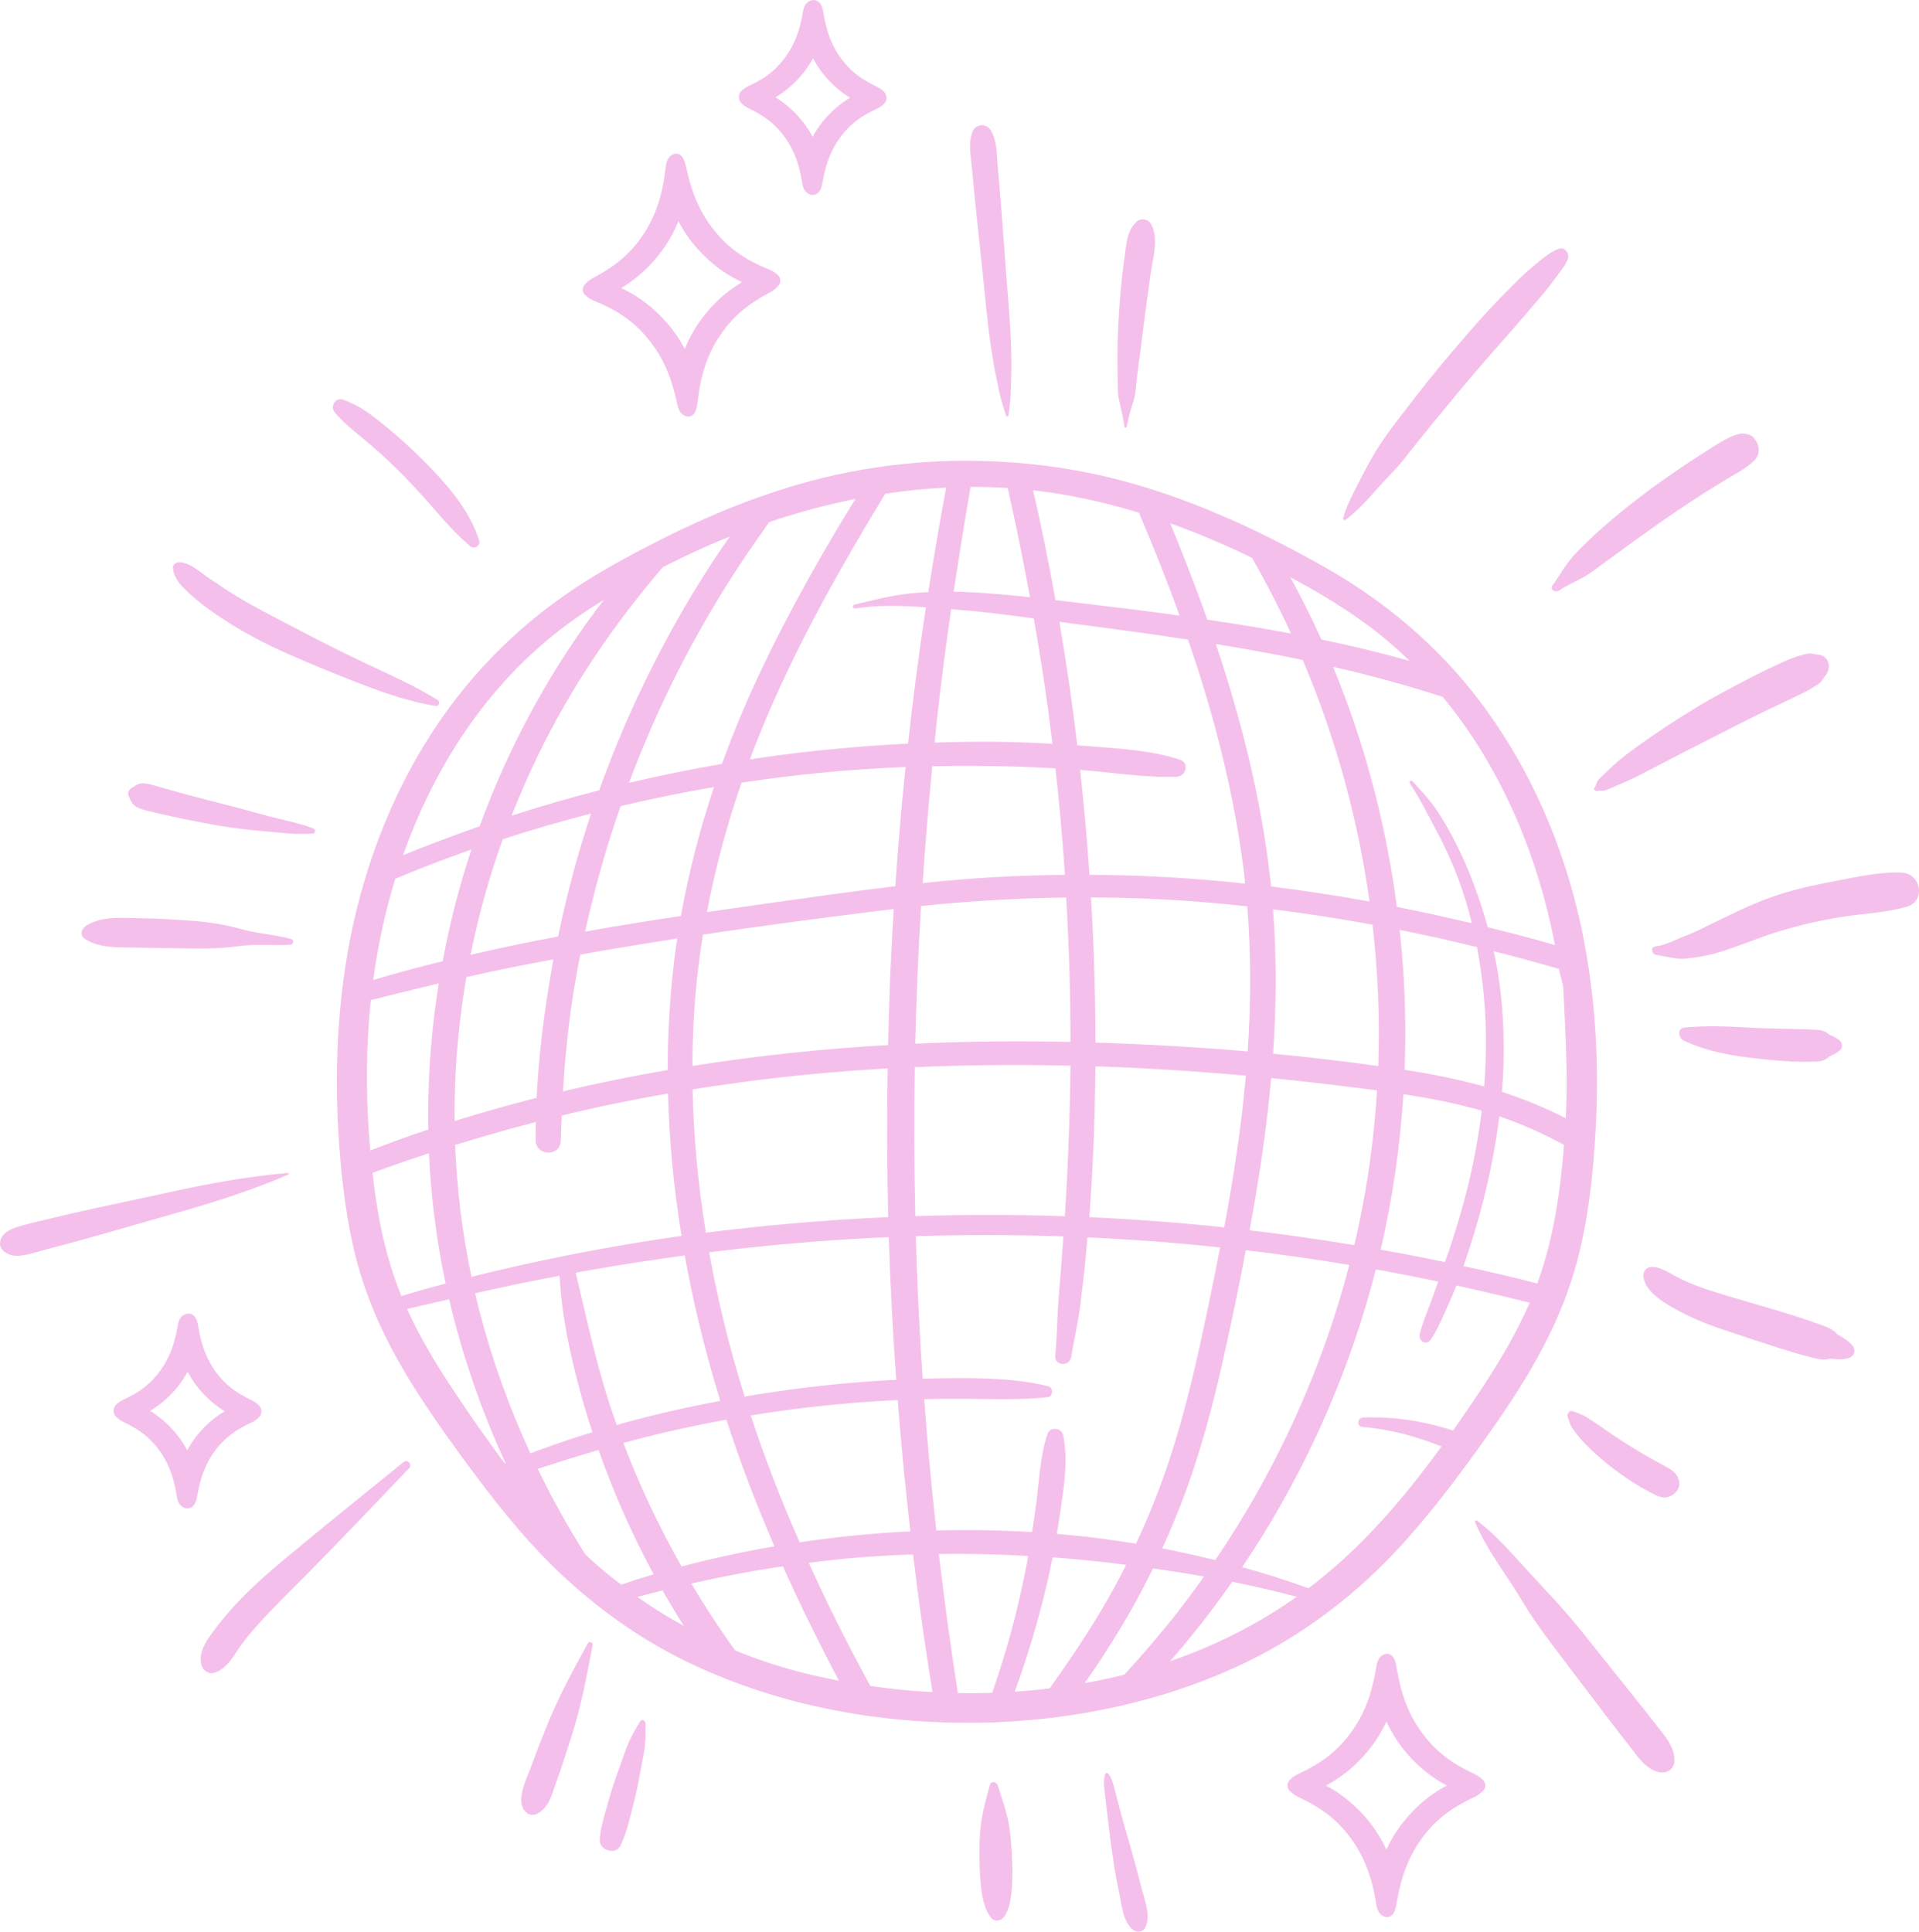 <svg width="605" height="609" viewBox="0 0 605 609" fill="none" xmlns="http://www.w3.org/2000/svg">
<path d="M500.44 302.619C500.036 300.098 499.584 297.576 499.085 295.078C498.253 290.868 497.255 286.705 496.162 282.542C490.649 261.965 481.665 242.173 469.26 224.807V224.783C468.88 224.283 468.523 223.784 468.167 223.26C465.576 219.74 462.867 216.338 460.039 213.079C448.133 199.448 434.088 188.196 418.213 179.133C412.129 175.659 405.855 172.305 399.51 169.165H399.486C395.565 167.215 391.548 165.312 387.508 163.551H387.484C379.998 160.245 372.393 157.271 364.67 154.773C361.414 153.703 358.134 152.727 354.831 151.823C353.215 151.395 351.575 150.967 349.935 150.563C341.356 148.493 332.563 147.042 323.722 146.185C321.108 145.924 318.494 145.733 315.88 145.591C313.075 145.424 310.271 145.329 307.443 145.282C304.924 145.258 302.429 145.258 299.909 145.305C294.871 145.448 289.833 145.757 284.818 146.281C281.848 146.59 278.877 146.971 275.931 147.423C270.512 148.231 265.118 149.278 259.794 150.563C256.895 151.252 254.043 152.037 251.167 152.87C247.222 154.036 243.301 155.297 239.404 156.7H239.38C233.985 158.603 228.686 160.72 223.41 163.028C217.112 165.764 210.933 168.737 204.849 171.901C200.334 174.209 195.889 176.635 191.493 179.133C171.792 190.361 154.966 204.967 141.539 223.237C130.227 238.628 121.695 256.089 115.944 274.311C115.184 276.69 114.471 279.116 113.806 281.519C113.687 281.828 113.615 282.161 113.52 282.494C110.407 294.151 108.34 306.092 107.247 318.13C107.08 319.914 106.938 321.722 106.795 323.53C106.058 334.377 106.035 345.272 106.629 356.096C106.819 359.593 107.08 363.09 107.389 366.611C107.579 368.895 107.817 371.179 108.102 373.462C108.886 380.361 110.003 387.212 111.572 393.944C112.974 400.011 114.875 405.934 117.204 411.691C117.632 412.785 118.084 413.856 118.535 414.95C120.436 419.351 122.575 423.657 124.881 427.844C130.655 438.263 137.452 448.064 144.415 457.698C146.316 460.315 148.218 462.931 150.19 465.5C150.974 466.571 151.782 467.641 152.59 468.688C157.248 474.778 162.096 480.773 167.277 486.482C171.626 491.287 176.189 495.807 181.014 500.065C183.723 502.444 186.48 504.728 189.331 506.917C190.235 507.654 191.161 508.344 192.112 509.034C195.867 511.841 199.764 514.458 203.757 516.908C208.13 519.572 212.645 522.046 217.28 524.258C220.25 525.686 223.245 527.042 226.334 528.279H226.358C231.539 530.443 236.886 532.347 242.352 534.036H242.376C251.407 536.819 260.722 538.96 270.252 540.459C273.508 541.006 276.811 541.434 280.115 541.791C285.224 542.362 290.381 542.766 295.538 542.956C298.2 543.099 300.862 543.147 303.523 543.147C305.496 543.17 307.445 543.17 309.441 543.123C311.722 543.099 313.98 543.004 316.238 542.885C318.757 542.766 321.276 542.576 323.771 542.362C327.027 542.1 330.259 541.767 333.492 541.339C336.819 540.911 340.122 540.411 343.378 539.792H343.402C347.846 539.031 352.195 538.104 356.544 537.033C369.092 533.964 381.212 529.683 392.453 524.282C401.341 520 409.754 514.885 417.596 509.081C418.048 508.748 418.523 508.391 418.998 508.034C427.459 501.659 435.278 494.427 442.431 486.505C450.012 478.132 456.951 469.163 463.606 460.052C464.176 459.267 464.747 458.506 465.317 457.721C466.054 456.698 466.79 455.675 467.503 454.652C473.706 446.017 479.671 437.191 484.805 427.89C487.443 423.133 489.843 418.232 491.911 413.212C492.742 411.262 493.503 409.264 494.216 407.242C495.761 402.912 497.091 398.511 498.137 394.015C500.276 384.88 501.559 375.555 502.344 366.206V366.182C502.581 363.352 502.795 360.521 502.961 357.69C502.985 357.19 503.009 356.691 503.057 356.168C504.031 338.326 503.339 320.271 500.44 302.619ZM454.882 219.742C472.017 240.534 483.305 266.035 489.104 292.462C489.508 294.27 489.864 296.101 490.197 297.933C489.864 297.838 489.532 297.743 489.199 297.647C485.872 296.696 482.569 295.768 479.241 294.912C475.843 294.008 472.445 293.151 469.022 292.319C467.787 287.823 466.361 283.398 464.721 279.021C462.535 273.098 459.897 267.317 456.831 261.798C455.31 259.062 453.717 256.422 451.888 253.924C449.915 251.236 447.562 248.833 445.329 246.335C444.853 245.788 444.117 246.454 444.497 247.025C447.729 251.854 450.367 257.231 453.1 262.369C455.667 267.15 457.9 272.122 459.802 277.189C461.513 281.733 462.891 286.371 464.032 291.081C463.723 291.01 463.438 290.939 463.129 290.867H463.105C455.548 289.083 447.967 287.418 440.362 285.919C440.196 284.635 440.053 283.374 439.863 282.089C436.298 257.444 429.811 233.251 420.28 210.223C431.949 212.887 443.522 216.031 454.882 219.742ZM442.833 337.283C443.308 324.913 443.023 312.543 441.954 300.221C441.74 297.866 441.502 295.534 441.264 293.18C449.155 294.726 456.997 296.486 464.792 298.389C465.077 298.461 465.362 298.532 465.648 298.58C466.36 302.362 466.931 306.168 467.382 309.998C468.689 320.798 468.785 331.717 467.905 342.541C459.73 340.257 451.341 338.591 442.833 337.283ZM467.145 350.177C465.885 360.548 463.77 370.849 460.966 380.888C459.374 386.621 457.544 392.283 455.571 397.897C453.266 397.421 450.961 396.945 448.656 396.493C444.212 395.613 439.768 394.78 435.276 393.995C439.031 377.891 441.407 361.477 442.453 344.967C450.771 346.252 459.041 347.845 467.121 350.177L467.145 350.177ZM371.944 239.487C362.819 236.513 352.837 236.014 343.331 235.253C342.096 235.157 340.884 235.062 339.648 234.991C338.103 221.979 336.202 208.99 333.992 196.073C334.158 196.097 334.324 196.097 334.491 196.121C347.87 197.857 361.226 199.617 374.558 201.663C381.878 222.954 387.701 244.768 391.075 267.008C391.526 270.053 391.954 273.098 392.311 276.142C392.406 276.951 392.477 277.784 392.548 278.593C390.053 278.307 387.581 278.069 385.086 277.831C371.421 276.571 357.756 275.905 344.067 275.809H343.473C343.449 275.429 343.426 275.072 343.402 274.691C342.665 264.034 341.715 253.401 340.526 242.743C350.627 243.505 360.845 245.265 370.946 244.884C373.964 244.765 375.058 240.486 371.944 239.487ZM288.577 383.433C288.197 367.781 288.149 352.104 288.411 336.451C303.882 335.785 319.376 335.619 334.848 335.928C335.727 335.952 336.606 335.952 337.486 335.999C337.438 342.018 337.296 348.036 337.105 354.054C336.796 363.879 336.345 373.704 335.703 383.481V383.457C319.995 382.91 304.286 382.886 288.577 383.433ZM288.553 329.053C288.577 328.315 288.577 327.578 288.601 326.84C288.957 313.209 289.552 299.602 290.36 285.995C290.36 285.876 290.383 285.781 290.383 285.662C290.502 285.639 290.621 285.639 290.74 285.615C305.855 284.069 320.993 283.165 336.131 282.974C337.034 298.128 337.486 313.305 337.486 328.506C321.183 328.125 304.856 328.291 288.553 329.053ZM290.882 278.43C291.69 266.132 292.712 253.833 293.924 241.582C298.416 241.463 302.884 241.439 307.399 241.463C315.835 241.51 324.319 241.772 332.756 242.248C333.945 253.12 334.943 263.991 335.68 274.91C335.703 275.219 335.703 275.528 335.727 275.814C320.969 275.957 306.187 276.789 291.453 278.359C291.239 278.383 291.049 278.407 290.882 278.43ZM383.327 203.044C388.389 203.877 393.427 204.757 398.489 205.684C402.577 206.446 406.664 207.254 410.728 208.087C420.567 231.305 427.458 255.735 431.237 280.642C431.427 281.831 431.57 283.021 431.76 284.21H431.712C421.517 282.378 411.274 280.808 401.008 279.524C400.913 279.5 400.818 279.5 400.723 279.5C400.675 279 400.628 278.501 400.58 278.001C400.556 277.597 400.485 277.216 400.437 276.836C397.562 251.691 391.383 227.045 383.327 203.044ZM393.355 331.479C377.765 330.147 362.128 329.243 346.562 328.744C346.158 328.72 345.754 328.72 345.374 328.72C345.35 317.944 345.112 307.167 344.661 296.391C344.471 291.919 344.233 287.423 343.948 282.951H344.352C353.763 282.975 363.198 283.284 372.656 283.926C379.524 284.402 386.392 284.997 393.236 285.758C394.424 300.959 394.377 316.255 393.355 331.479ZM344.708 362.143C345.065 353.508 345.279 344.849 345.35 336.19C361.178 336.713 377.005 337.712 392.785 339.14C392.048 347.347 391.074 355.578 389.862 363.737C388.721 371.516 387.39 379.224 385.965 386.955C378.55 386.17 371.111 385.504 363.649 384.957C356.923 384.457 350.198 384.053 343.449 383.744C343.948 376.559 344.399 369.351 344.708 362.143ZM385.94 427.207C388.388 416.241 390.67 405.227 392.761 394.165C403.669 395.449 414.553 396.996 425.391 398.804C418.926 423.734 409.159 447.737 396.54 470.22C392.381 477.618 387.889 484.849 383.136 491.867C380.071 491.106 377.029 490.392 373.963 489.726C371.444 489.155 368.949 488.656 366.429 488.18C368.568 483.47 370.588 478.712 372.442 473.907C378.288 458.753 382.446 443.051 385.94 427.207ZM393.949 387.885C394.591 384.46 395.185 381.058 395.755 377.632C397.894 365.095 399.629 352.511 400.746 339.904C410.228 340.831 419.663 341.926 429.122 343.139C430.809 343.353 432.449 343.567 434.136 343.781C433.257 358.055 431.356 372.256 428.385 386.22C427.934 388.361 427.482 390.455 426.959 392.572C415.98 390.74 404.976 389.17 393.949 387.885ZM401.364 332.196C402.41 317.066 402.529 301.889 401.34 286.688C401.388 286.688 401.459 286.712 401.507 286.712C411.868 287.997 422.23 289.614 432.52 291.494C432.592 291.517 432.639 291.517 432.711 291.517C434.422 306.267 435.04 321.206 434.517 336.097C423.49 334.551 412.439 333.267 401.364 332.196ZM428.718 195.314C434.326 199.263 439.531 203.64 444.379 208.35C435.206 205.781 425.938 203.545 416.598 201.618C413.603 194.957 410.299 188.415 406.806 181.992C414.34 186.012 421.73 190.366 428.718 195.314ZM394.734 175.879C398.18 181.945 401.46 188.154 404.525 194.458C405.381 196.218 406.213 197.955 407.021 199.739C398.251 198.074 389.458 196.646 380.618 195.362C379.691 192.674 378.693 189.986 377.719 187.321C374.914 179.828 371.991 172.382 368.949 164.984C377.671 168.1 386.226 171.763 394.734 175.879ZM359.062 161.653C361.439 167.268 363.792 172.906 366.025 178.591C368.045 183.705 370.018 188.891 371.872 194.077C362.271 192.745 352.622 191.556 343.021 190.414C339.599 190.009 336.176 189.581 332.754 189.201C331.352 181.398 329.831 173.595 328.191 165.817C327.383 162.058 326.575 158.299 325.672 154.564C337.079 155.873 348.202 158.323 359.062 161.653ZM305.995 153.518C309.916 153.494 313.814 153.613 317.711 153.851C320.278 165.293 322.607 176.759 324.721 188.273C318.733 187.631 312.72 187.083 306.708 186.75C304.688 186.631 302.668 186.56 300.671 186.536C302.311 175.522 304.117 164.508 305.995 153.518ZM302.216 192.27C310.154 192.864 318.044 193.911 325.91 194.982C327.621 204.545 329.118 214.202 330.449 223.837C330.924 227.382 331.376 230.95 331.803 234.495C326.052 234.161 320.301 233.947 314.526 233.876C307.896 233.828 301.265 233.9 294.635 234.114C294.873 231.687 295.134 229.261 295.396 226.858C296.679 215.226 298.176 203.641 299.864 192.08C300.672 192.151 301.456 192.222 302.216 192.27ZM279.093 155.659C285.462 154.684 291.878 154.065 298.294 153.732C297.605 157.301 296.964 160.893 296.346 164.437C295.039 171.835 293.803 179.21 292.662 186.655V186.679C290.951 186.751 289.216 186.869 287.505 187.036C281.326 187.607 275.409 189.177 269.42 190.604C268.659 190.771 268.778 191.936 269.586 191.841C276.858 190.699 284.439 190.937 291.902 191.461C290.761 198.978 289.691 206.495 288.717 214.036C287.838 220.839 287.006 227.619 286.269 234.447C276.43 234.922 266.615 235.707 256.825 236.754C250.004 237.492 243.207 238.372 236.434 239.418C238.145 234.756 240.022 230.117 241.971 225.526C252.333 201.262 265.38 178.237 279.093 155.659ZM280.019 383.743C279.425 383.767 278.831 383.767 278.237 383.815C259.629 384.695 240.997 386.289 222.532 388.644C220.108 373.681 218.658 358.599 218.349 343.469C225.812 342.28 233.297 341.233 240.783 340.305C253.759 338.735 266.806 337.593 279.853 336.856C279.592 352.509 279.639 368.114 280.019 383.743ZM279.996 329.481C270.014 330.052 260.057 330.837 250.123 331.884C239.476 333.002 228.853 334.382 218.277 336.071C218.301 331.836 218.42 327.555 218.61 323.296C219.038 314.447 219.941 305.669 221.248 297.01C221.367 296.225 221.509 295.44 221.628 294.655C239.832 291.943 258.06 289.54 276.288 287.257C278.118 287.019 279.948 286.805 281.778 286.591C281.754 286.781 281.754 286.971 281.73 287.161C281.184 296.082 280.732 305.05 280.423 313.995C280.257 319.157 280.114 324.319 279.996 329.481ZM239.405 285.187C233.891 285.972 228.378 286.757 222.864 287.566C225.502 273.721 229.162 260.114 233.796 246.769C250.931 244.152 268.207 242.511 285.509 241.821C284.178 254.31 283.109 266.87 282.277 279.407C267.97 281.12 253.688 283.165 239.405 285.187ZM214.665 288.803C214.594 288.827 214.523 288.827 214.475 288.827C206.823 289.945 199.194 291.158 191.566 292.467C189.213 292.871 186.836 293.275 184.483 293.703C186.717 283.498 189.403 273.388 192.563 263.444C193.562 260.328 194.583 257.236 195.677 254.143C205.421 251.836 215.211 249.837 225.098 248.148C220.654 261.422 217.136 274.981 214.665 288.803ZM213.525 295.892C213.406 296.749 213.239 297.605 213.144 298.461C212.574 302.339 212.146 306.24 211.766 310.166C210.934 319.205 210.506 328.269 210.506 337.356C199.432 339.235 188.429 341.471 177.497 344.064C178.162 333.05 179.255 322.083 181.085 311.141C181.465 308.929 181.846 306.717 182.25 304.504C182.463 303.315 182.725 302.149 182.963 300.96C193.015 299.152 203.092 297.511 213.192 295.941C213.287 295.917 213.406 295.916 213.525 295.892ZM175.952 295.25C175.714 295.298 175.453 295.345 175.215 295.393C166.208 297.082 157.273 298.937 148.36 301.031C150.832 288.661 154.23 276.457 158.508 264.586C167.705 261.589 176.998 258.901 186.361 256.475C182.107 269.178 178.661 282.142 175.952 295.25ZM173.647 302.624C173.932 302.577 174.217 302.529 174.478 302.481C174.407 302.838 174.336 303.171 174.288 303.528C174.122 304.432 173.955 305.36 173.813 306.264C171.508 319.419 169.844 332.765 169.179 346.134C164.83 347.228 160.481 348.394 156.156 349.631C151.854 350.844 147.576 352.105 143.322 353.437C143.227 343.517 143.726 333.621 144.819 323.725C145.223 320.038 145.723 316.351 146.269 312.687C146.507 311.141 146.792 309.595 147.053 308.048C155.894 306.05 164.734 304.266 173.647 302.624ZM148.551 359.455C155.3 357.409 162.097 355.506 168.918 353.769C168.87 355.673 168.87 357.552 168.87 359.455C168.894 364.546 176.641 364.784 176.808 359.669C176.879 357.029 176.998 354.34 177.117 351.7C188.191 349.012 199.36 346.704 210.602 344.777C210.982 359.812 212.455 374.822 214.856 389.667C207.678 390.666 200.525 391.808 193.372 393.068C179.279 395.542 165.282 398.468 151.403 401.87C150.5 402.084 149.55 402.322 148.647 402.56C145.747 388.834 144.036 374.941 143.489 360.954C145.201 360.478 146.863 359.954 148.551 359.455ZM184.27 400.752C194.774 398.872 205.301 397.255 215.877 395.804C217.018 402.155 218.325 408.483 219.775 414.739C221.89 423.827 224.337 432.771 227.094 441.668C216.114 443.69 205.206 446.212 194.441 449.257C193.585 446.854 192.753 444.452 191.969 442.025C187.644 428.632 184.768 414.906 181.512 401.252C182.415 401.061 183.343 400.894 184.27 400.752ZM223.577 394.828C238.572 392.949 253.592 391.545 268.683 390.641C272.533 390.427 276.359 390.213 280.209 390.047C280.47 398.111 280.803 406.175 281.231 414.24C281.611 421.162 282.039 428.085 282.562 435.031C271.63 435.555 260.722 436.554 249.885 438.005C244.847 438.671 239.809 439.432 234.794 440.313C233.297 435.579 231.894 430.797 230.587 425.992C227.807 415.691 225.454 405.296 223.577 394.828ZM283.013 441.406C284.083 455.227 285.437 469.049 287.006 482.822C286.245 482.87 285.485 482.87 284.724 482.917C273.816 483.512 262.908 484.63 252.095 486.248C246.343 473.164 241.139 459.819 236.695 446.259C252.047 443.738 267.518 442.144 283.013 441.406ZM242.518 164.603H242.541C251.429 161.582 260.531 159.131 269.705 157.3C267.78 160.392 265.878 163.509 264.001 166.649C255.279 181.327 247.056 196.29 239.761 211.728C235.245 221.267 231.181 230.973 227.617 240.845C217.778 242.534 208.01 244.532 198.314 246.816C207.678 221.767 219.941 197.788 234.889 175.571C237.384 171.883 239.927 168.243 242.518 164.603ZM208.938 178.852C209.936 178.352 210.91 177.853 211.908 177.353C217.85 174.38 223.91 171.644 230.089 169.17C221.058 181.944 213.097 195.504 206.015 209.468C199.48 222.337 193.752 235.588 188.904 249.171C179.612 251.549 170.415 254.214 161.289 257.164C163.832 250.693 166.612 244.294 169.678 238.038C180.135 216.509 193.467 196.884 208.938 178.852ZM180.966 195.314C184.032 193.149 187.145 191.103 190.33 189.176C182.25 199.619 175.025 210.729 168.656 222.219C161.859 234.493 156.013 247.316 151.212 260.518C149.335 261.161 147.457 261.851 145.58 262.517C139.377 264.777 133.198 267.132 127.09 269.606C137.476 240.227 155.228 213.534 180.966 195.314ZM118.728 301.959C120.154 293.586 122.103 285.236 124.622 277.053C129.969 274.841 135.364 272.676 140.782 270.678C143.396 269.702 146.01 268.775 148.625 267.847C144.775 279.36 141.78 291.136 139.57 303.054C139.213 303.149 138.833 303.244 138.477 303.315C131.514 305.028 124.526 306.884 117.658 308.977C117.991 306.669 118.324 304.314 118.728 301.959ZM116.732 362.739C115.496 348.823 115.306 334.74 116.399 320.8C116.566 318.945 116.732 317.137 116.922 315.305C122.507 313.902 128.115 312.546 133.7 311.166C134.865 310.88 136.029 310.595 137.194 310.31C137.55 310.214 137.93 310.143 138.31 310.048C138.287 310.119 138.287 310.191 138.287 310.262C138.049 311.832 137.811 313.378 137.598 314.948C135.649 328.603 134.793 342.377 135.031 356.126C128.852 358.148 122.745 360.361 116.732 362.739ZM126.523 408.532C121.889 397.185 119.299 385.148 117.825 373.016C117.683 371.922 117.564 370.875 117.445 369.781C123.315 367.592 129.28 365.547 135.245 363.62C135.863 377.036 137.527 390.453 140.283 403.656C140.355 403.989 140.426 404.322 140.497 404.655C135.815 405.892 131.182 407.2 126.571 408.604C126.571 408.604 126.547 408.556 126.523 408.532ZM159.248 461.486C153.473 453.873 148.055 446.023 142.826 438.149C137.431 430.014 132.369 421.592 128.33 412.695C132.75 411.696 137.17 410.673 141.591 409.627C145.749 427.421 151.786 444.786 159.414 461.414C159.343 461.414 159.295 461.462 159.248 461.486ZM167.233 458.227C160.603 443.882 155.231 428.99 151.239 413.694C150.74 411.72 150.241 409.745 149.789 407.747C158.63 405.725 167.518 403.87 176.43 402.228C177.072 414.67 179.686 426.897 182.965 438.91C184.13 443.144 185.389 447.379 186.768 451.542C181.468 453.159 176.216 454.92 171.012 456.799C169.752 457.251 168.492 457.703 167.233 458.227ZM186.459 491.863C185.794 491.269 185.128 490.65 184.487 490.008C178.997 481.301 174.006 472.333 169.538 463.079C175.908 461.033 182.277 459.035 188.693 457.132C191.069 463.888 193.707 470.572 196.631 477.114C199.53 483.656 202.691 490.079 206.089 496.359C205.447 496.549 204.782 496.74 204.14 496.93C201.36 497.763 198.603 498.667 195.87 499.618C192.614 497.168 189.454 494.599 186.459 491.863ZM203.784 505.423C202.833 504.805 201.907 504.138 200.98 503.472C203 502.949 205.02 502.378 207.04 501.879C207.658 501.736 208.252 501.569 208.87 501.427C209.298 502.164 209.702 502.902 210.129 503.615C211.888 506.636 213.718 509.657 215.571 512.584C211.555 510.395 207.61 508.016 203.784 505.423ZM214.882 493.886C207.8 481.373 201.621 468.384 196.536 454.944C199.815 454.04 203.118 453.184 206.422 452.375C213.908 450.567 221.418 448.973 228.999 447.593C233.395 461.129 238.505 474.451 244.161 487.534C241.665 487.963 239.17 488.391 236.698 488.89C230.305 490.127 223.96 491.555 217.663 493.149C216.712 493.386 215.785 493.648 214.882 493.886ZM256.257 528.141C248.867 526.429 241.594 524.192 234.489 521.433C233.586 521.076 232.683 520.719 231.78 520.338H231.756C229.95 517.841 228.191 515.319 226.48 512.75C223.961 508.991 221.513 505.137 219.16 501.26C218.756 500.594 218.376 499.928 217.972 499.262C225.054 497.668 232.183 496.217 239.337 495.004C241.832 494.575 244.327 494.219 246.847 493.862C247.061 494.314 247.251 494.79 247.465 495.242C250.103 501.094 252.812 506.874 255.664 512.607C258.516 518.412 261.462 524.168 264.504 529.901C261.748 529.354 258.991 528.784 256.257 528.141ZM274.414 531.543H274.39C272.394 527.903 270.445 524.216 268.52 520.553C263.981 511.822 259.632 502.973 255.545 494.004C255.355 493.576 255.164 493.148 254.974 492.72C258.729 492.244 262.484 491.792 266.215 491.435C272.68 490.841 279.144 490.412 285.608 490.151C286.368 490.127 287.105 490.127 287.865 490.103C287.889 490.412 287.937 490.698 287.961 491.007C288.935 499.024 289.981 507.04 291.145 515.033C292.048 521.195 292.975 527.356 293.973 533.493C287.414 533.16 280.878 532.495 274.414 531.543ZM295.185 482.515C293.64 468.741 292.381 454.944 291.383 441.122C296.872 440.98 302.386 440.956 307.875 441.051C315.266 441.17 322.943 441.289 330.31 440.504C332.021 440.314 332.187 437.483 330.523 437.055C324.154 435.461 317.144 434.818 310.609 434.604C304.05 434.39 297.466 434.485 290.883 434.676C290.693 432.13 290.527 429.609 290.384 427.063C289.648 414.622 289.077 402.181 288.721 389.739C304.216 389.263 319.734 389.287 335.253 389.81C335.229 390.144 335.205 390.477 335.181 390.81C334.73 396.923 334.278 403.037 333.755 409.151C333.256 415.24 333.28 421.306 332.686 427.396C332.377 430.655 337.225 430.988 337.724 427.801C338.603 422.234 339.958 416.763 340.623 411.196C341.313 405.677 341.954 400.134 342.453 394.591C342.596 393.093 342.715 391.618 342.834 390.119C356.808 390.762 370.757 391.808 384.66 393.283C383.424 399.706 382.117 406.105 380.786 412.504C377.436 428.561 373.823 444.618 368.69 460.2C365.695 469.24 362.178 478.089 358.138 486.701C351.104 485.535 343.998 484.583 336.868 483.917C335.632 483.798 334.397 483.727 333.161 483.608C333.517 481.515 333.898 479.421 334.183 477.304C335.371 469.073 336.821 460.771 335.205 452.54C334.729 450.09 331.022 449.685 330.214 452.136C327.909 459.153 327.647 466.409 326.721 473.712C326.317 476.828 325.865 479.921 325.366 483.013C315.408 482.442 305.285 482.253 295.185 482.515ZM312.818 533.707C309.206 533.85 305.618 533.85 302.006 533.803C301.602 531.424 301.245 529.021 300.889 526.642C299.106 514.724 297.514 502.782 296.088 490.817C296.064 490.531 296.017 490.246 295.993 489.936C305.38 489.794 314.767 490.032 324.155 490.555C324.107 490.864 324.06 491.173 323.988 491.459C323.727 492.91 323.465 494.361 323.157 495.788C320.614 508.634 317.144 521.313 312.818 533.707ZM330.928 532.304C327.268 532.756 323.584 533.113 319.901 533.351C321.398 529.307 322.8 525.191 324.083 521.076C327.101 511.513 329.668 501.807 331.664 491.983C331.736 491.673 331.783 491.34 331.855 491.031C333.067 491.126 334.302 491.198 335.514 491.293C342.026 491.816 348.538 492.53 355.025 493.362C354.835 493.743 354.645 494.124 354.455 494.528C353.409 496.574 352.34 498.596 351.247 500.618C345.187 511.727 338.2 522.051 330.928 532.304ZM354.479 527.974C350.368 529.021 346.185 529.925 341.955 530.639C345.781 525.334 349.298 519.791 352.673 514.296C356.356 508.277 359.731 502.116 362.868 495.788C363.082 495.36 363.272 494.932 363.486 494.504C366.029 494.86 368.595 495.217 371.138 495.645C372.374 495.812 373.586 496.002 374.822 496.216C376.414 496.478 377.982 496.763 379.575 497.049C379.218 497.572 378.862 498.072 378.505 498.571C376.2 501.759 373.871 504.923 371.447 508.016C366.076 514.914 360.373 521.528 354.479 527.974ZM408.426 503.686C407.594 504.257 406.786 504.828 405.954 505.399C396.329 511.869 385.967 517.269 375.202 521.432C373.135 522.241 371.019 523.002 368.904 523.716C369.474 523.074 370.021 522.431 370.591 521.789C376.461 514.962 382.022 507.825 387.227 500.475C387.655 499.88 388.059 499.285 388.463 498.714C388.653 498.738 388.843 498.786 389.033 498.809C392.36 499.499 395.688 500.213 398.967 500.974C402.246 501.735 405.526 502.568 408.806 503.424C408.663 503.519 408.545 503.615 408.426 503.686ZM466.888 438.147C464.012 442.453 461.089 446.782 458.095 451.017C448.969 448.043 439.558 446.568 429.791 446.901C427.914 446.973 427.605 449.732 429.577 449.899C438.037 450.541 446.498 452.872 454.483 456.036C445.12 468.906 434.925 481.204 423.256 491.838C419.834 494.954 416.246 497.928 412.514 500.734C408.926 499.45 405.314 498.213 401.702 497.071C398.541 496.072 395.404 495.144 392.219 494.264C392.005 494.216 391.815 494.169 391.601 494.097C393.788 490.838 395.927 487.556 397.994 484.249C414.059 458.272 426.203 429.797 433.761 400.227C434.901 400.417 436.018 400.631 437.159 400.822C442.578 401.821 447.996 402.891 453.415 404.033C452.63 406.222 451.846 408.434 451.062 410.622C449.85 413.929 448.376 417.259 447.592 420.708C447.141 422.754 449.683 424.3 451.014 422.421C452.773 419.923 454.032 417.045 455.292 414.262C456.647 411.312 457.977 408.315 459.166 405.293C466.889 406.982 474.565 408.79 482.266 410.717C478.083 420.327 472.663 429.416 466.888 438.147ZM491.889 373.016C490.558 383.768 488.396 394.449 484.664 404.654C476.941 402.632 469.193 400.824 461.399 399.159C462.824 395.068 464.132 390.952 465.344 386.837C468.694 375.442 471.214 363.762 472.687 351.963C473.899 352.367 475.111 352.795 476.323 353.247C482.098 355.412 487.659 358.029 493.077 360.931C492.792 364.951 492.364 368.971 491.889 373.016ZM493.648 352.581C492.388 351.939 491.129 351.296 489.845 350.702C484.498 348.156 479.056 346.039 473.519 344.231C474.374 333.716 474.279 323.179 473.067 312.688C472.568 308.382 471.855 304.1 470.928 299.889C477.487 301.554 484.023 303.315 490.511 305.194C490.844 305.289 491.176 305.384 491.509 305.503C491.866 307.763 492.792 309.761 492.887 312.045C493.529 325.605 494.361 339.046 493.648 352.581ZM423.47 163.344C424.445 159.586 426.417 155.922 428.176 152.473C429.934 148.999 431.836 145.36 433.879 142.03C437.587 136.035 442.245 130.421 446.522 124.807C451.038 118.931 455.814 113.222 460.639 107.608C465.297 102.16 470.05 96.808 475.135 91.764C477.678 89.243 480.174 86.579 482.954 84.318C485.545 82.201 488.349 79.513 491.534 78.395C493.316 77.776 494.861 79.917 494.338 81.511C493.649 83.557 492.175 85.222 490.916 86.935C489.538 88.814 488.183 90.67 486.686 92.43C483.715 95.903 480.768 99.4 477.75 102.849C471.808 109.629 465.82 116.362 460.069 123.308C454.318 130.23 448.567 137.2 443.005 144.289C440.177 147.905 436.874 151.021 433.856 154.447C430.98 157.706 427.748 161.298 424.231 163.867C423.827 164.177 423.352 163.82 423.47 163.344ZM352.386 118.717C352.268 113.365 352.268 108.036 352.553 102.684C352.862 97.188 353.218 91.693 353.884 86.246C354.193 83.653 354.525 81.06 354.882 78.491C355.333 75.184 355.809 72.33 358.28 69.951C359.659 68.619 362.059 69.071 362.938 70.736C365.457 75.446 363.342 81.703 362.677 86.746C362.011 91.956 361.227 97.141 360.585 102.351C359.92 107.727 359.207 113.103 358.494 118.48C358.161 121.073 358.138 123.975 357.329 126.473C356.45 129.113 355.785 131.754 355.238 134.513C355.167 134.894 354.596 134.965 354.525 134.537C354.05 131.73 353.479 128.994 352.838 126.234C352.244 123.832 352.434 121.167 352.386 118.717ZM306.448 53.111C306.092 49.305 305.189 45.284 306.543 41.645C307.494 39.052 310.94 38.695 312.366 41.074C314.41 44.523 314.22 48.852 314.576 52.754C314.909 56.441 315.242 60.105 315.527 63.792C316.073 71.166 316.644 78.541 317.19 85.892C317.761 93.409 318.474 100.926 318.735 108.467C318.878 112.178 318.925 115.817 318.783 119.528C318.711 121.527 318.711 123.501 318.569 125.499C318.426 127.379 318.188 129.115 317.951 130.947C317.903 131.304 317.309 131.47 317.19 131.09C316.572 129.139 315.978 127.26 315.455 125.262C314.933 123.358 314.624 121.384 314.196 119.457C313.412 115.865 312.865 112.297 312.318 108.681C311.249 101.378 310.631 94.003 309.871 86.677C309.086 79.159 308.278 71.666 307.494 64.149C307.114 60.486 306.781 56.798 306.448 53.111ZM105.541 130.02C103.996 128.188 105.731 125.167 108.155 126C113.383 127.807 117.4 130.995 121.654 134.468C125.67 137.751 129.52 141.248 133.204 144.911C140.428 152.119 148.033 160.588 151.099 170.531C151.55 171.958 149.554 173.267 148.413 172.339C144.539 169.151 141.117 165.369 137.838 161.587C134.606 157.852 131.302 154.164 127.856 150.62C124.315 146.98 120.632 143.507 116.758 140.201C112.861 136.847 108.844 133.945 105.541 130.02ZM54.517 179.001C54.446 177.954 55.587 177.24 56.49 177.264C59.96 177.359 63.002 180.333 65.782 182.212C68.943 184.329 72.055 186.446 75.312 188.397C81.657 192.203 88.24 195.438 94.775 198.888C101.809 202.599 108.939 206.167 116.14 209.545C123.507 212.995 131.135 216.42 138.051 220.726C138.883 221.249 138.384 222.748 137.386 222.581C129.377 221.297 121.368 218.561 113.811 215.659C106.088 212.685 98.435 209.522 90.83 206.191C83.748 203.098 76.738 199.387 70.274 195.153C67.065 193.036 63.833 190.752 60.934 188.207C58.177 185.733 54.779 182.949 54.517 179.001ZM40.615 251.129C40.068 250.13 40.591 249.012 41.47 248.465C42.516 247.846 43.205 247.157 44.488 246.99C45.89 246.823 47.364 247.299 48.695 247.656C51 248.298 53.305 248.964 55.61 249.607C60.387 250.915 65.14 252.2 69.941 253.389C74.884 254.602 79.756 256.03 84.675 257.314C89.381 258.551 94.252 259.455 98.815 261.192C99.528 261.477 99.552 262.738 98.673 262.809C93.706 263.214 88.715 262.572 83.772 262.12C78.758 261.668 73.743 261.144 68.777 260.264C63.62 259.36 58.463 258.361 53.377 257.219C50.906 256.672 48.41 256.125 45.962 255.482C44.774 255.173 43.467 254.793 42.469 254.031C41.423 253.223 41.209 252.223 40.615 251.129ZM26.95 292.021C31.964 288.596 38.808 289.452 44.607 289.5C49.835 289.547 55.087 289.928 60.292 290.285C65.805 290.666 70.962 291.498 76.285 292.973C81.395 294.4 86.766 294.638 91.852 296.066C92.683 296.303 92.588 297.755 91.709 297.826C86.196 298.23 80.706 297.54 75.193 298.302C69.869 299.039 64.688 299.134 59.317 299.015C53.804 298.896 48.267 298.896 42.753 298.754C37.334 298.611 31.441 299.087 26.735 295.994C25.167 294.948 25.595 292.949 26.95 292.021ZM51.499 383.607C39.331 387.033 27.235 390.673 14.996 393.789C11.788 394.598 8.104 396.073 4.777 395.906C2.804 395.835 -0.024 394.36 0 392.1C0.071 388.389 4.325 387.104 7.177 386.319C10.148 385.487 13.19 384.844 16.184 384.107C28.494 381.086 40.971 378.635 53.353 375.9C65.663 373.188 78.069 370.88 90.641 369.81C90.95 369.786 91.14 370.214 90.807 370.357C78.093 375.852 64.831 379.872 51.499 383.607ZM128.929 462.964C118.116 474.24 107.397 485.587 96.418 496.673C91.617 501.526 86.674 506.307 82.063 511.375C79.924 513.706 77.857 516.108 76.027 518.654C73.674 521.889 71.607 526.219 67.496 527.408C65.737 527.931 64.002 526.623 63.527 525.005C62.41 521.175 65 517.369 67.163 514.443C69.302 511.565 71.583 508.781 74.007 506.141C78.737 501.002 83.894 496.435 89.241 491.963C101.789 481.472 114.526 471.267 127.217 460.967C128.548 459.896 130.093 461.775 128.929 462.964ZM186.844 518.606C184.943 528.716 183.089 538.636 179.857 548.436C178.431 552.813 177.077 557.238 175.484 561.544C174.629 563.851 173.987 566.539 172.68 568.657C171.302 570.893 168.117 573.724 165.67 571.202C162.39 567.824 166.002 560.925 167.286 557.357C168.878 553.004 170.589 548.651 172.3 544.369C175.984 535.186 180.594 526.718 185.323 518.059C185.727 517.345 186.986 517.821 186.844 518.606ZM203.527 543.346C203.598 546.557 203.551 549.626 202.98 552.79C202.41 555.978 201.792 559.165 201.174 562.329C200.556 565.517 199.772 568.633 198.964 571.773C198.061 575.294 197.206 578.601 195.613 581.884C194.069 585.048 188.816 583.311 189.078 579.933C189.339 576.436 190.29 573.248 191.241 569.895C192.144 566.778 192.999 563.662 194.092 560.594C195.209 557.406 196.35 554.218 197.515 551.031C198.608 548.057 200.176 545.393 201.816 542.705C202.339 541.848 203.503 542.489 203.527 543.346ZM521.957 543.584C524.666 547.081 528.064 550.601 527.898 555.264C527.803 557.833 525.497 559.237 523.121 558.737C518.772 557.833 516.158 553.599 513.568 550.292C511.096 547.128 508.624 543.941 506.177 540.729C501.329 534.306 496.457 527.907 491.585 521.509C488.876 517.917 486.191 514.348 483.648 510.637C481.366 507.33 479.394 503.81 477.207 500.432C472.906 493.795 468.081 487.205 465.04 479.902C464.897 479.545 465.301 479.164 465.634 479.402C471.907 484.089 477.088 490.322 482.412 496.078C487.83 501.954 493.296 507.616 498.287 513.872C503.396 520.248 508.506 526.647 513.592 533.022C516.443 536.543 519.224 540.039 521.957 543.584ZM529.276 466.602C529.989 469.004 528.349 471.026 526.258 471.835C523.905 472.739 521.552 471.169 519.508 470.099C518.106 469.361 516.752 468.552 515.421 467.72C512.498 465.864 509.646 463.914 506.961 461.725C504.394 459.632 501.875 457.419 499.57 455.016C498.453 453.851 497.455 452.661 496.504 451.353C495.981 450.687 495.458 450.021 495.126 449.236C494.793 448.451 494.579 447.618 494.27 446.809C493.866 445.762 494.746 444.502 495.934 444.954C497.455 445.548 498.881 445.953 500.283 446.833C501.661 447.713 502.992 448.617 504.347 449.545C506.913 451.329 509.456 453.113 512.094 454.755C514.827 456.467 517.56 458.204 520.388 459.75C521.838 460.559 523.311 461.368 524.761 462.153C526.781 463.271 528.563 464.151 529.276 466.602ZM489.469 184.518C491.37 182.044 492.796 179.309 494.745 176.859C496.765 174.289 499.07 172.101 501.423 169.841C506.224 165.298 511.262 161.135 516.491 157.115C521.386 153.332 526.472 149.764 531.605 146.339C534.172 144.626 536.786 142.937 539.4 141.295C542.038 139.654 545.104 137.608 548.146 136.847C548.526 136.752 548.882 136.704 549.263 136.704H549.69C549.833 136.704 549.976 136.728 550.118 136.752C551.211 136.871 552.305 137.275 553.017 138.108C552.946 138.084 552.875 138.084 552.804 138.06C554.681 139.821 555.275 142.937 553.089 145.173C550.902 147.409 547.765 149.051 545.104 150.621C542.442 152.215 539.804 153.832 537.19 155.497C532.08 158.756 527.066 162.158 522.099 165.655C517.156 169.128 512.26 172.721 507.364 176.265C504.869 178.049 502.469 180.047 499.831 181.618C497.074 183.259 494.079 184.448 491.418 186.232C490.23 186.97 488.519 185.779 489.469 184.518ZM552.614 213.303C555.893 211.614 559.196 210.044 562.547 208.545C564.163 207.808 565.708 207.189 567.419 206.713C568.417 206.428 569.416 206.047 570.485 206.024C571.341 206 572.149 206.333 573.004 206.38C576.545 206.571 577.567 210.401 575.547 212.898C574.905 213.683 574.573 214.564 573.741 215.277C573.028 215.872 572.22 216.324 571.436 216.824C570.105 217.704 568.726 218.346 567.3 219.036C564.187 220.558 561.05 222.009 557.913 223.508C551.758 226.434 545.745 229.598 539.661 232.667C533.554 235.735 527.494 238.875 521.434 242.04C518.344 243.657 515.255 245.299 512.046 246.678C510.43 247.368 508.838 248.082 507.198 248.748C506.556 249.01 506.034 249.271 505.321 249.319C504.703 249.366 504.204 249.152 503.61 249.343C502.992 249.533 502.184 248.891 502.706 248.272C503.229 247.677 503.229 247.011 503.61 246.345C503.942 245.727 504.489 245.299 504.988 244.799C506.2 243.61 507.412 242.444 508.648 241.302C511.191 238.971 514.019 236.925 516.823 234.903C522.432 230.859 528.159 227.101 534.076 223.484C540.065 219.797 546.363 216.515 552.614 213.303ZM601.213 285.833C594.654 287.808 587.477 287.974 580.728 289.069C573.883 290.163 567.11 291.733 560.48 293.755C554.087 295.729 547.98 298.465 541.563 300.344C538.355 301.296 535.028 301.867 531.724 302.2C528.421 302.557 525.331 301.534 522.076 301.034C520.674 300.82 520.317 298.56 521.909 298.37C525.237 297.989 528.183 296.229 531.321 295.063C534.125 294.016 536.834 292.613 539.52 291.304C545.651 288.331 551.735 285.262 558.175 282.955C564.663 280.623 571.46 279.101 578.209 277.84C585.101 276.556 592.516 274.819 599.527 275.104C605.611 275.39 607.25 284.001 601.213 285.833ZM530.774 328.034C529.135 327.273 528.683 324.181 531.012 323.966C537.975 323.3 544.796 323.586 551.783 323.99C558.913 324.395 566.042 324.3 573.148 324.704C574.526 324.775 575.786 325.299 576.689 326.203C577.806 326.607 578.78 327.107 579.802 327.868C580.824 328.629 581.133 330.27 580.04 331.151C578.923 332.055 577.901 332.626 576.689 333.101C575.809 334.005 574.645 334.552 573.219 334.648C566.066 335.052 558.889 334.338 551.807 333.482C544.464 332.602 537.452 331.198 530.774 328.034ZM584.079 424.327C585.22 425.779 584.555 427.634 582.844 428.157C580.943 428.752 578.899 428.562 576.926 428.348C575.952 428.681 574.954 428.752 573.575 428.514C572.221 428.276 570.914 427.92 569.607 427.563C566.66 426.802 563.737 425.921 560.837 424.994C555.324 423.209 549.787 421.402 544.296 419.57C539.377 417.928 534.41 416.049 529.824 413.599C525.76 411.434 518.773 407.723 518.131 402.632C517.917 400.872 518.987 399.444 520.816 399.421C523.193 399.397 525.712 400.943 527.732 402.085C529.918 403.298 532.224 404.321 534.553 405.225C538.973 406.962 543.536 408.223 548.075 409.578C553.541 411.22 559.031 412.742 564.449 414.431C567.23 415.288 570.01 416.215 572.743 417.215C575.168 418.095 577.758 418.808 579.279 420.712C581.061 421.711 582.844 422.757 584.079 424.327ZM184.4 92.953C186.04 94.594 187.989 95.07 189.985 95.998C191.839 96.878 193.692 97.806 195.427 98.924C198.73 101.017 201.677 103.61 204.22 106.702C209.044 112.507 211.706 119.048 213.322 126.566C213.536 127.565 213.75 128.588 214.225 129.492C214.986 130.943 216.792 131.918 218.218 130.967C219.596 130.039 219.81 127.684 220 126.138C220.879 118.573 222.899 111.817 227.106 105.608C229.364 102.301 232.002 99.399 235.115 97.02C236.731 95.759 238.49 94.641 240.248 93.571C242.126 92.453 244.051 91.787 245.5 89.979C245.904 89.503 246.023 88.98 245.999 88.48V88.385V88.29C245.975 87.79 245.809 87.291 245.358 86.839C243.718 85.197 241.769 84.721 239.773 83.794C237.919 82.913 236.065 81.986 234.331 80.868C231.003 78.774 228.081 76.181 225.538 73.089C220.737 67.308 218.075 60.791 216.459 53.344C216.127 51.822 215.675 49.491 214.202 48.706C212.681 47.897 210.97 49.063 210.375 50.561C209.995 51.513 209.876 52.536 209.758 53.559C208.878 61.171 206.882 67.951 202.628 74.207C200.37 77.514 197.732 80.416 194.619 82.795C193.003 84.056 191.244 85.174 189.486 86.244C187.608 87.362 185.683 88.028 184.234 89.836C183.83 90.312 183.711 90.835 183.735 91.335V91.43V91.525C183.782 92.001 183.948 92.525 184.4 92.953ZM198.92 88.79C202.651 86.126 206.003 82.748 208.759 78.965C210.827 76.158 212.538 73.042 213.892 69.735C215.532 72.876 217.552 75.825 219.881 78.418C222.995 81.915 226.654 84.96 230.647 87.244C231.716 87.862 232.786 88.433 233.903 88.957C232.857 89.575 231.811 90.265 230.837 90.978C227.106 93.643 223.755 97.021 220.998 100.803C218.93 103.61 217.219 106.727 215.889 110.033C214.225 106.893 212.205 103.943 209.876 101.35C206.763 97.853 203.103 94.808 199.111 92.525C198.041 91.906 196.972 91.335 195.855 90.812C196.9 90.194 197.922 89.504 198.92 88.79ZM236.73 34.504C237.063 34.671 237.396 34.813 237.728 35.004C239.226 35.813 240.414 36.526 241.412 37.24C243.575 38.762 245.523 40.689 247.211 42.949C250.086 46.827 251.869 51.323 252.796 57.127C252.914 57.912 253.033 58.697 253.39 59.482C253.794 60.362 254.554 61.052 255.41 61.338C255.624 61.409 255.861 61.457 256.075 61.457C256.574 61.48 257.073 61.361 257.501 61.1C258.856 60.291 259.165 58.435 259.402 57.056C260.4 51.323 262.207 46.85 265.106 43.02C266.817 40.784 268.766 38.881 270.952 37.359C271.974 36.645 273.138 35.955 274.659 35.17C274.992 35.004 275.325 34.837 275.658 34.694C276.727 34.195 277.844 33.671 278.818 32.625C279.246 32.149 279.484 31.578 279.484 30.888V30.793C279.484 30.151 279.27 29.58 278.842 29.08C277.892 28.01 276.775 27.486 275.705 26.963C275.372 26.797 275.04 26.654 274.707 26.463C273.21 25.655 272.022 24.941 271.023 24.227C268.861 22.705 266.912 20.778 265.225 18.518C262.349 14.664 260.591 10.192 259.64 4.293C259.45 3.056 259.141 1.176 257.786 0.368C257.168 -0.013 256.408 -0.108 255.695 0.13C254.816 0.391 254.055 1.081 253.651 1.961C253.295 2.723 253.152 3.531 253.033 4.316C252.059 10.097 250.229 14.569 247.306 18.423C245.595 20.659 243.622 22.562 241.46 24.085C240.438 24.798 239.273 25.488 237.752 26.273C237.42 26.44 237.087 26.606 236.754 26.749C235.685 27.249 234.568 27.772 233.593 28.819C233.166 29.294 232.928 29.889 232.952 30.389V30.674C232.928 31.317 233.166 31.887 233.593 32.387C234.544 33.458 235.661 33.981 236.73 34.504ZM245.357 30.151C248.138 28.391 250.799 26.012 253.01 23.3C254.222 21.825 255.339 20.16 256.313 18.376C257.264 20.16 258.333 21.825 259.545 23.324C261.731 26.059 264.369 28.462 267.126 30.27C267.411 30.46 267.696 30.65 268.005 30.817C267.696 31.007 267.411 31.174 267.126 31.364C264.346 33.124 261.708 35.503 259.474 38.215C258.238 39.714 257.145 41.355 256.194 43.139C255.244 41.355 254.15 39.69 252.938 38.191C250.728 35.432 248.114 33.029 245.357 31.245C245.048 31.055 244.763 30.865 244.478 30.698C244.763 30.508 245.048 30.317 245.357 30.151ZM73.865 451.497C74.887 450.784 76.052 450.094 77.573 449.309C77.905 449.142 78.238 448.976 78.571 448.833C79.64 448.333 80.757 447.81 81.732 446.763C82.159 446.288 82.397 445.717 82.397 445.027V444.932C82.421 444.289 82.183 443.718 81.755 443.219C80.805 442.148 79.688 441.625 78.618 441.102C78.286 440.935 77.953 440.792 77.62 440.602C76.123 439.793 74.935 439.08 73.937 438.366C71.774 436.844 69.825 434.917 68.138 432.657C65.262 428.803 63.504 424.331 62.553 418.431C62.363 417.194 62.054 415.315 60.699 414.506C60.081 414.126 59.321 414.031 58.608 414.268C57.729 414.554 56.944 415.22 56.541 416.124C56.184 416.885 56.041 417.694 55.923 418.479C54.948 424.26 53.118 428.732 50.195 432.586C48.484 434.822 46.512 436.725 44.349 438.247C43.327 438.961 42.163 439.651 40.642 440.436C40.309 440.602 39.976 440.769 39.644 440.912C38.574 441.411 37.457 441.935 36.483 442.981C36.055 443.457 35.817 444.052 35.841 444.551L35.817 444.813C35.794 445.455 36.031 446.026 36.459 446.526C37.41 447.596 38.526 448.12 39.596 448.643C39.929 448.809 40.261 448.952 40.594 449.142C42.091 449.951 43.28 450.665 44.278 451.379C46.44 452.877 48.389 454.804 50.076 457.064C52.952 460.942 54.734 465.438 55.661 471.242C55.78 472.027 55.899 472.812 56.255 473.597C56.659 474.477 57.42 475.167 58.275 475.452C58.489 475.524 58.727 475.571 58.941 475.571C59.44 475.595 59.939 475.476 60.367 475.215C61.721 474.406 62.03 472.55 62.268 471.171C63.266 465.437 65.072 460.965 67.972 457.135C69.706 454.899 71.679 452.996 73.865 451.497ZM62.316 452.33C61.08 453.829 59.987 455.47 59.036 457.254C58.086 455.47 56.992 453.805 55.78 452.306C53.594 449.57 50.956 447.168 48.199 445.36C47.89 445.17 47.605 444.979 47.32 444.813C47.629 444.623 47.914 444.456 48.199 444.266C50.98 442.505 53.641 440.126 55.852 437.415C57.063 435.94 58.18 434.275 59.155 432.49C60.105 434.275 61.175 435.94 62.387 437.438C64.573 440.174 67.211 442.577 69.968 444.384C70.253 444.575 70.538 444.765 70.847 444.932C70.538 445.122 70.253 445.288 69.968 445.479C67.188 447.239 64.55 449.618 62.316 452.33ZM467.678 561.351C466.133 559.638 464.184 559.043 462.259 558.02C460.453 557.069 458.647 556.022 456.959 554.833C453.751 552.597 450.947 549.837 448.547 546.625C444.031 540.631 441.702 533.994 440.443 526.453C440.182 524.906 439.849 522.551 438.423 521.719C436.949 520.839 435.191 521.909 434.502 523.384C434.074 524.312 433.908 525.335 433.741 526.358C432.505 533.922 430.153 540.583 425.614 546.625C423.214 549.837 420.409 552.596 417.201 554.833C415.514 556.022 413.708 557.045 411.901 558.02C409.953 559.043 408.028 559.614 406.483 561.351C406.079 561.803 405.913 562.326 405.913 562.826V562.921V563.016C405.913 563.516 406.055 564.039 406.483 564.491C408.028 566.204 409.976 566.798 411.901 567.821C413.708 568.773 415.514 569.82 417.201 571.009C420.409 573.245 423.214 576.005 425.614 579.216C430.153 585.259 432.482 591.919 433.741 599.484C433.908 600.507 434.074 601.53 434.502 602.458C435.167 603.932 436.949 605.003 438.423 604.123C439.849 603.266 440.182 600.911 440.443 599.389C441.702 591.872 444.055 585.211 448.547 579.216C450.947 576.005 453.751 573.245 456.959 571.009C458.647 569.819 460.453 568.797 462.259 567.821C464.208 566.798 466.133 566.227 467.678 564.491C468.082 564.039 468.248 563.515 468.248 563.016V562.921V562.826C468.248 562.326 468.105 561.803 467.678 561.351ZM452.967 564.8C449.093 567.274 445.6 570.509 442.653 574.149C440.443 576.838 438.589 579.882 437.092 583.118C435.571 579.906 433.717 576.862 431.507 574.149C428.56 570.51 425.043 567.298 421.193 564.8C420.171 564.134 419.102 563.516 418.032 562.945C419.125 562.374 420.171 561.755 421.193 561.089C425.067 558.615 428.56 555.38 431.507 551.74C433.717 549.052 435.571 546.007 437.092 542.771C438.589 545.983 440.443 549.028 442.653 551.74C445.6 555.38 449.117 558.591 452.967 561.089C453.989 561.755 455.058 562.374 456.127 562.945C455.058 563.492 453.989 564.134 452.967 564.8ZM359.829 595.06C360.779 598.937 363.037 604.076 360.993 607.858C360.352 609.047 358.522 609.333 357.452 608.595C354.006 606.24 353.674 600.555 352.842 596.773C351.939 592.633 351.273 588.447 350.656 584.236C350.038 580.025 349.586 575.815 349.063 571.581C348.778 569.321 348.493 567.061 348.255 564.801C348.065 563.017 347.804 561.09 348.422 559.377C348.564 558.973 349.135 558.877 349.42 559.211C350.632 560.685 351.06 562.755 351.535 564.587C352.058 566.609 352.581 568.655 353.127 570.7C354.197 574.768 355.409 578.788 356.549 582.833C357.69 586.948 358.831 590.992 359.829 595.06ZM318.929 583.403C319.119 586.805 319.262 590.183 319.095 593.585C318.953 596.844 318.572 601.696 316.505 604.384C315.554 605.621 313.677 606.002 312.536 604.694C310.183 602.005 309.47 597.105 309.161 593.656C308.852 590.278 308.781 586.9 308.781 583.498C308.781 579.906 308.971 576.457 309.613 572.912C310.255 569.415 311.158 566.084 312.108 562.683C312.489 561.327 314.2 561.826 314.556 562.873C315.673 566.251 316.766 569.534 317.622 573.007C318.43 576.433 318.715 579.882 318.929 583.403Z" fill="#F4C0EB"/>
</svg>
